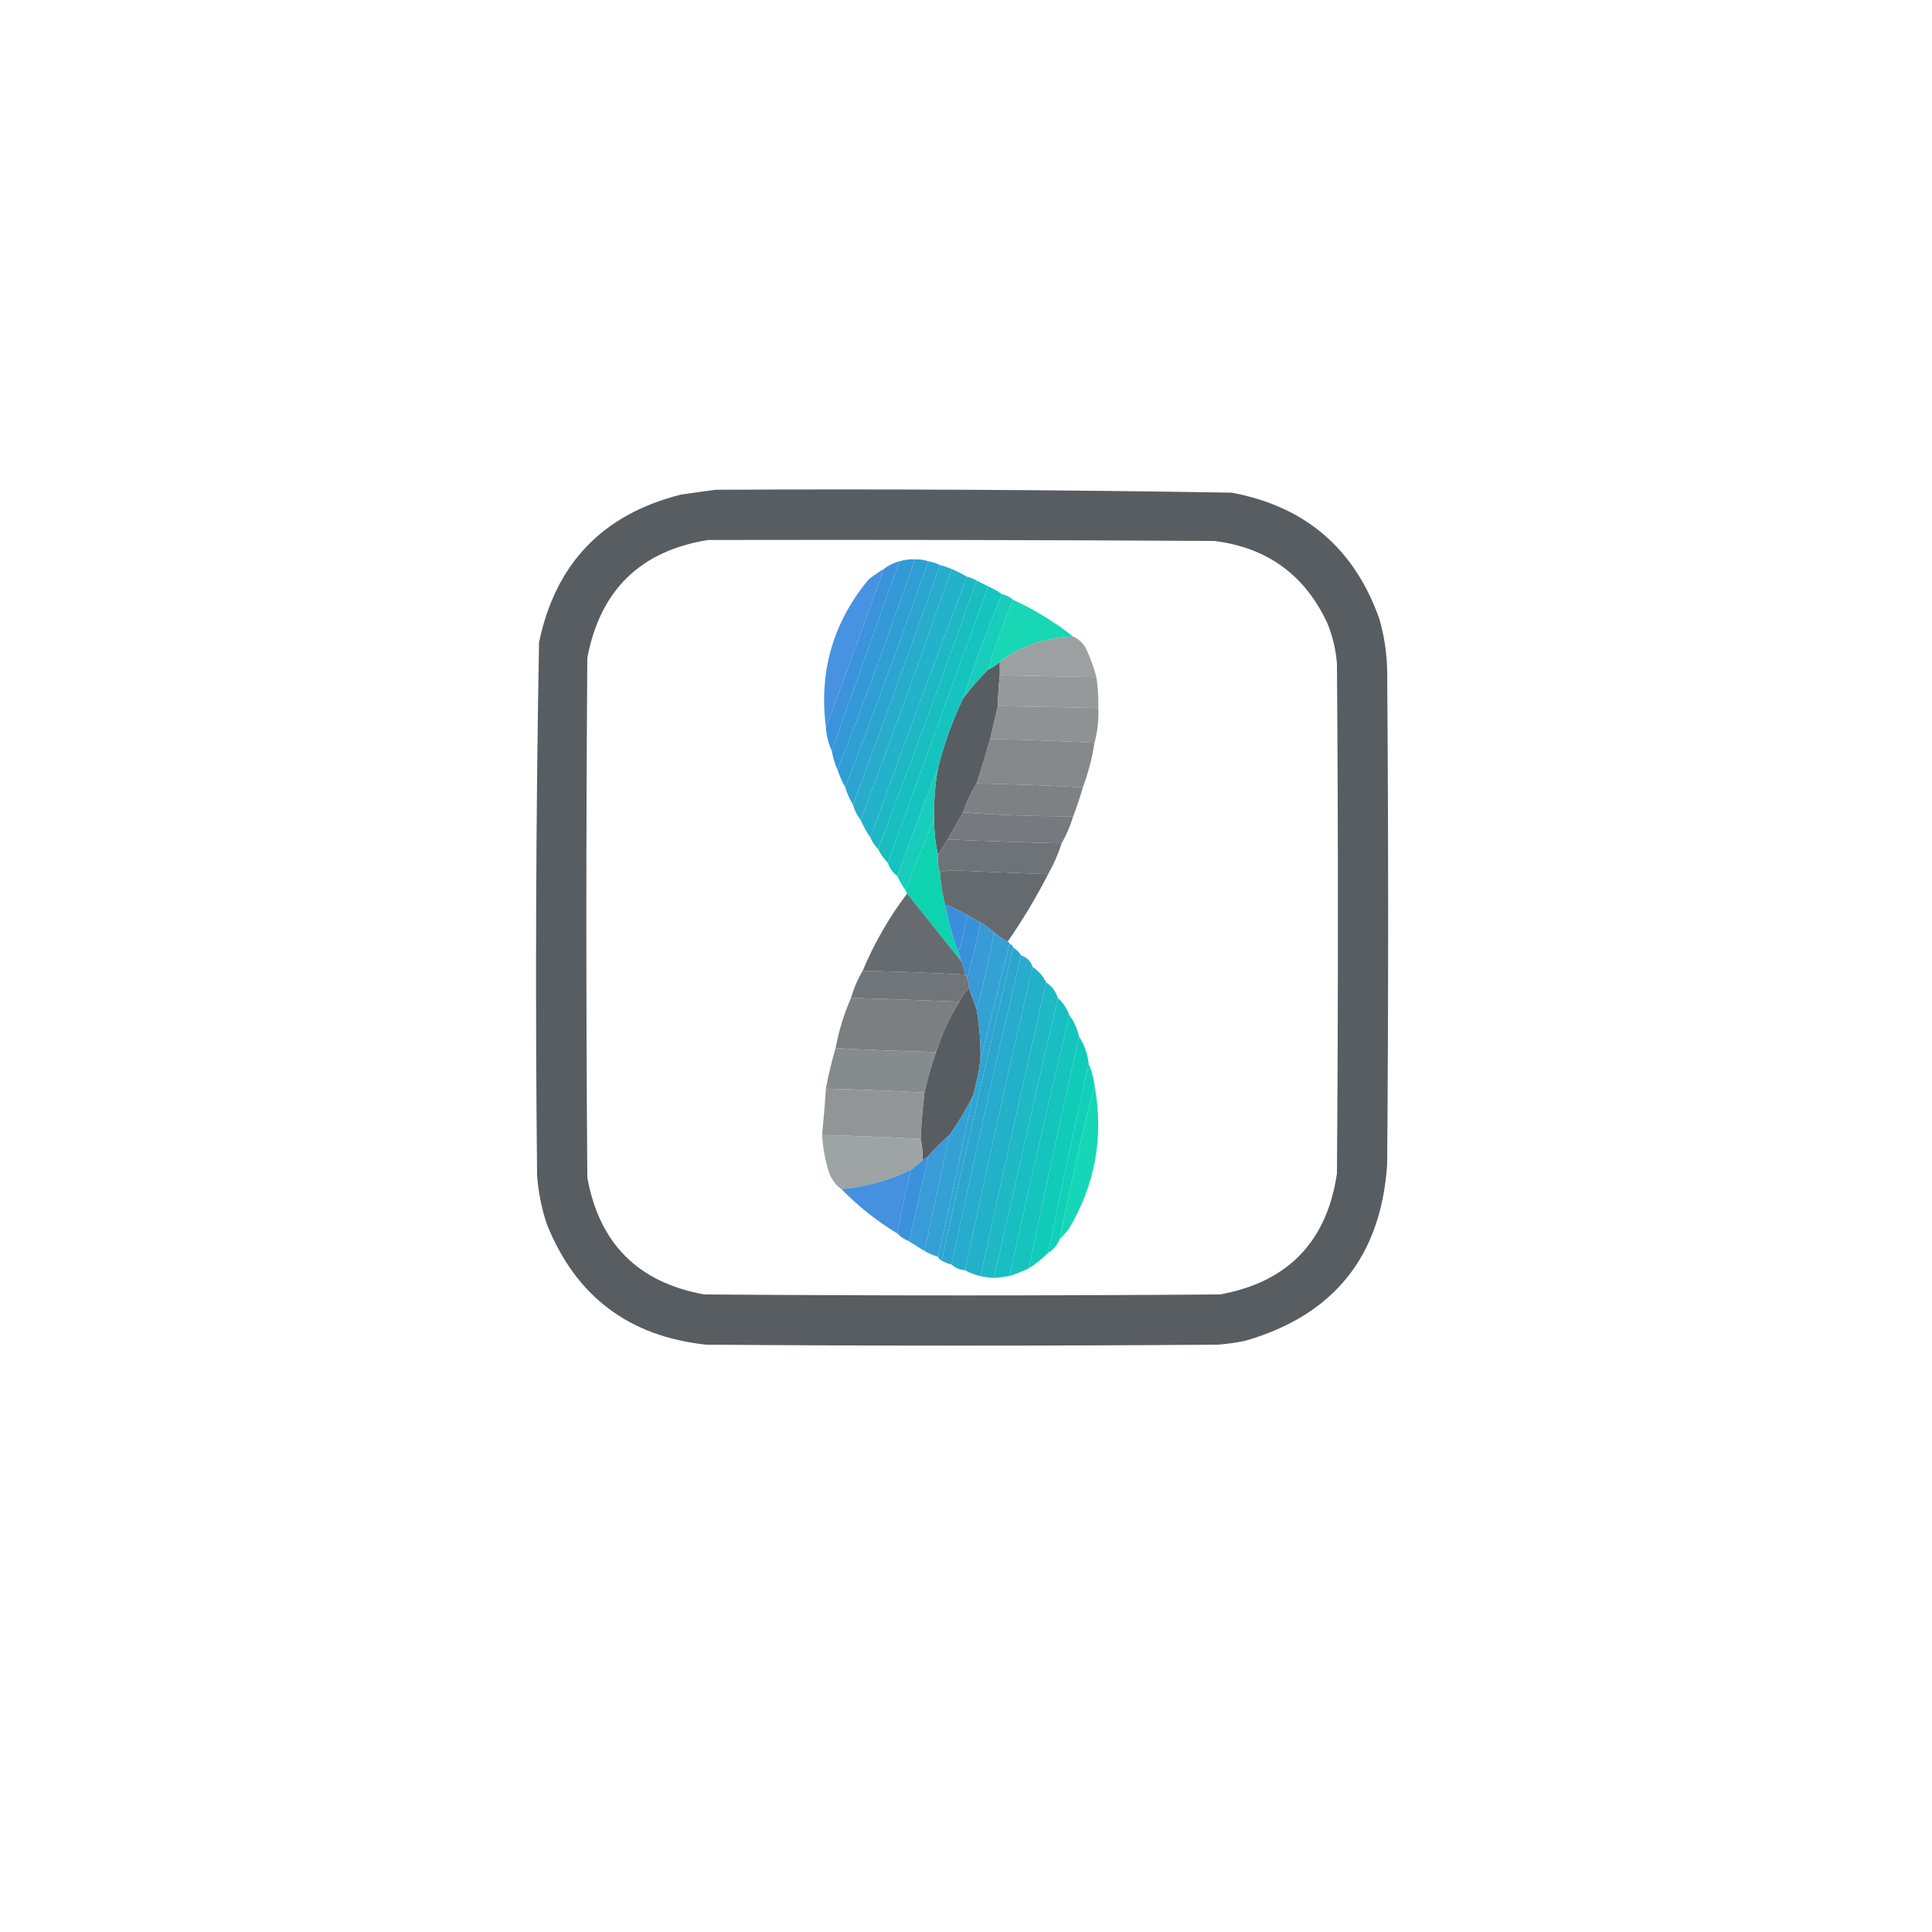 <?xml version="1.0" encoding="UTF-8"?>
<!DOCTYPE svg PUBLIC "-//W3C//DTD SVG 1.1//EN" "http://www.w3.org/Graphics/SVG/1.1/DTD/svg11.dtd">
<svg xmlns="http://www.w3.org/2000/svg" version="1.1" width="1000px" height="1000px" style="shape-rendering:geometricPrecision; text-rendering:geometricPrecision; image-rendering:optimizeQuality; fill-rule:evenodd; clip-rule:evenodd" xmlns:xlink="http://www.w3.org/1999/xlink">
<g><path style="opacity:0.962" fill="#52585d" d="M 370.5,253.5 C 459.517,253.031 548.517,253.531 637.5,255C 675.593,262.091 701.093,283.924 714,320.5C 716.526,329.321 717.859,338.321 718,347.5C 718.667,432.5 718.667,517.5 718,602.5C 714.891,650.267 690.391,680.767 644.5,694C 639.877,694.958 635.21,695.625 630.5,696C 542.167,696.667 453.833,696.667 365.5,696C 325.391,691.706 297.891,670.873 283,633.5C 280.308,625.372 278.641,617.038 278,608.5C 277.023,516.479 277.356,424.479 279,332.5C 287.536,291.631 312.036,266.131 352.5,256C 358.634,255.088 364.634,254.255 370.5,253.5 Z M 366.5,279.5 C 453.834,279.333 541.167,279.5 628.5,280C 655.872,283.378 675.372,297.544 687,322.5C 689.769,329.242 691.435,336.242 692,343.5C 692.667,431.5 692.667,519.5 692,607.5C 686.718,642.781 666.552,663.614 631.5,670C 542.5,670.667 453.5,670.667 364.5,670C 330.333,663.833 310.167,643.667 304,609.5C 303.333,519.833 303.333,430.167 304,340.5C 310.633,305.463 331.467,285.129 366.5,279.5 Z M 517.5,342.5 C 517.5,344.833 517.5,347.167 517.5,349.5C 516.902,354.813 516.569,360.146 516.5,365.5C 515.182,371.076 513.848,376.742 512.5,382.5C 510.365,390.238 508.031,397.905 505.5,405.5C 502.603,410.167 500.27,415.167 498.5,420.5C 495.849,425.131 493.182,429.798 490.5,434.5C 488.833,437.167 487.167,439.833 485.5,442.5C 484.121,436.383 483.454,430.05 483.5,423.5C 483.327,414.759 483.994,406.093 485.5,397.5C 488.644,385.069 492.977,373.069 498.5,361.5C 502.431,356.23 506.764,351.23 511.5,346.5C 513.772,345.559 515.772,344.226 517.5,342.5 Z M 501.5,511.5 C 502.833,515.167 504.167,518.833 505.5,522.5C 507.006,531.093 507.673,539.76 507.5,548.5C 506.64,554.939 505.307,561.272 503.5,567.5C 499.933,574.406 495.933,581.073 491.5,587.5C 487.5,590.833 483.833,594.5 480.5,598.5C 479.5,599.167 478.5,599.833 477.5,600.5C 477.677,596.766 477.344,593.099 476.5,589.5C 476.866,581.469 477.533,573.469 478.5,565.5C 480.037,558.349 482.037,551.349 484.5,544.5C 487.424,535.319 491.424,526.652 496.5,518.5C 497.811,515.865 499.478,513.531 501.5,511.5 Z"/></g>
<g><path style="opacity:0.99" fill="#3398d7" d="M 473.5,289.5 C 460.935,326.204 447.601,362.537 433.5,398.5C 432.101,395.301 431.101,391.968 430.5,388.5C 442.174,355.823 453.84,323.156 465.5,290.5C 468.096,289.735 470.763,289.401 473.5,289.5 Z"/></g>
<g><path style="opacity:0.993" fill="#2f9fd3" d="M 473.5,289.5 C 475.903,289.448 478.236,289.781 480.5,290.5C 466.734,329.806 452.401,368.806 437.5,407.5C 435.928,404.682 434.594,401.682 433.5,398.5C 447.601,362.537 460.935,326.204 473.5,289.5 Z"/></g>
<g><path style="opacity:0.99" fill="#2aa5d0" d="M 480.5,290.5 C 482.698,290.875 484.698,291.542 486.5,292.5C 471.875,334.049 456.875,375.383 441.5,416.5C 439.796,413.744 438.463,410.744 437.5,407.5C 452.401,368.806 466.734,329.806 480.5,290.5 Z"/></g>
<g><path style="opacity:0.986" fill="#3892db" d="M 465.5,290.5 C 453.84,323.156 442.174,355.823 430.5,388.5C 428.755,384.8 427.755,380.8 427.5,376.5C 437.674,349.318 447.674,321.985 457.5,294.5C 459.849,292.659 462.515,291.326 465.5,290.5 Z"/></g>
<g><path style="opacity:0.991" fill="#26abcc" d="M 486.5,292.5 C 488.579,292.971 490.579,293.637 492.5,294.5C 477.394,338.043 461.728,381.376 445.5,424.5C 443.659,422.151 442.326,419.485 441.5,416.5C 456.875,375.383 471.875,334.049 486.5,292.5 Z"/></g>
<g><path style="opacity:0.948" fill="#3d8cdf" d="M 457.5,294.5 C 447.674,321.985 437.674,349.318 427.5,376.5C 423.794,347.79 431.127,322.29 449.5,300C 452.047,297.946 454.714,296.113 457.5,294.5 Z"/></g>
<g><path style="opacity:0.992" fill="#21b1c8" d="M 492.5,294.5 C 495.328,295.655 497.995,296.989 500.5,298.5C 483.461,343.276 466.794,388.276 450.5,433.5C 448.583,430.669 446.917,427.669 445.5,424.5C 461.728,381.376 477.394,338.043 492.5,294.5 Z"/></g>
<g><path style="opacity:0.993" fill="#1db8c4" d="M 500.5,298.5 C 502.284,298.893 503.95,299.559 505.5,300.5C 489.068,347.139 472.068,393.472 454.5,439.5C 452.808,437.795 451.475,435.795 450.5,433.5C 466.794,388.276 483.461,343.276 500.5,298.5 Z"/></g>
<g><path style="opacity:0.993" fill="#18bec0" d="M 505.5,300.5 C 507.5,301.5 509.5,302.5 511.5,303.5C 494.165,351.172 476.832,398.838 459.5,446.5C 457.478,444.469 455.811,442.135 454.5,439.5C 472.068,393.472 489.068,347.139 505.5,300.5 Z"/></g>
<g><path style="opacity:0.991" fill="#14c4bd" d="M 511.5,303.5 C 514.032,304.596 516.365,305.929 518.5,307.5C 511.262,325.205 504.595,343.205 498.5,361.5C 492.977,373.069 488.644,385.069 485.5,397.5C 478.128,415.941 471.128,434.608 464.5,453.5C 462.1,451.704 460.433,449.37 459.5,446.5C 476.832,398.838 494.165,351.172 511.5,303.5 Z"/></g>
<g><path style="opacity:0.963" fill="#0fcbb9" d="M 518.5,307.5 C 520.819,307.992 522.819,308.992 524.5,310.5C 519.398,322.132 515.065,334.132 511.5,346.5C 506.764,351.23 502.431,356.23 498.5,361.5C 504.595,343.205 511.262,325.205 518.5,307.5 Z"/></g>
<g><path style="opacity:0.95" fill="#0cd5b2" d="M 524.5,310.5 C 535.631,315.651 545.964,321.984 555.5,329.5C 541.343,329.885 528.676,334.218 517.5,342.5C 515.772,344.226 513.772,345.559 511.5,346.5C 515.065,334.132 519.398,322.132 524.5,310.5 Z"/></g>
<g><path style="opacity:0.99" fill="#9b9f9f" d="M 555.5,329.5 C 558.305,330.741 560.471,332.741 562,335.5C 564.332,340.332 566.166,345.332 567.5,350.5C 550.833,350.167 534.167,349.833 517.5,349.5C 517.5,347.167 517.5,344.833 517.5,342.5C 528.676,334.218 541.343,329.885 555.5,329.5 Z"/></g>
<g><path style="opacity:0.985" fill="#949899" d="M 517.5,349.5 C 534.167,349.833 550.833,350.167 567.5,350.5C 568.275,355.797 568.608,361.13 568.5,366.5C 551.169,366.072 533.836,365.738 516.5,365.5C 516.569,360.146 516.902,354.813 517.5,349.5 Z"/></g>
<g><path style="opacity:0.982" fill="#8d9192" d="M 516.5,365.5 C 533.836,365.738 551.169,366.072 568.5,366.5C 568.73,372.645 568.064,378.645 566.5,384.5C 548.53,383.531 530.53,382.864 512.5,382.5C 513.848,376.742 515.182,371.076 516.5,365.5 Z"/></g>
<g><path style="opacity:0.981" fill="#838789" d="M 512.5,382.5 C 530.53,382.864 548.53,383.531 566.5,384.5C 565.277,392.391 563.277,400.058 560.5,407.5C 542.19,406.551 523.856,405.884 505.5,405.5C 508.031,397.905 510.365,390.238 512.5,382.5 Z"/></g>
<g><path style="opacity:0.958" fill="#0fcbb9" d="M 485.5,397.5 C 483.994,406.093 483.327,414.759 483.5,423.5C 478.696,435.913 473.696,448.247 468.5,460.5C 466.902,458.302 465.569,455.969 464.5,453.5C 471.128,434.608 478.128,415.941 485.5,397.5 Z"/></g>
<g><path style="opacity:0.984" fill="#7b7f82" d="M 505.5,405.5 C 523.856,405.884 542.19,406.551 560.5,407.5C 559.029,412.579 557.363,417.579 555.5,422.5C 536.315,422.602 517.315,421.935 498.5,420.5C 500.27,415.167 502.603,410.167 505.5,405.5 Z"/></g>
<g><path style="opacity:0.981" fill="#74787c" d="M 498.5,420.5 C 517.315,421.935 536.315,422.602 555.5,422.5C 554.012,427.467 552.012,432.134 549.5,436.5C 529.824,436.021 510.157,435.354 490.5,434.5C 493.182,429.798 495.849,425.131 498.5,420.5 Z"/></g>
<g><path style="opacity:0.986" fill="#6d7276" d="M 490.5,434.5 C 510.157,435.354 529.824,436.021 549.5,436.5C 547.714,442.072 545.381,447.405 542.5,452.5C 526.167,451.896 509.834,451.229 493.5,450.5C 490.975,450.503 488.641,450.837 486.5,451.5C 485.523,448.713 485.19,445.713 485.5,442.5C 487.167,439.833 488.833,437.167 490.5,434.5 Z"/></g>
<g><path style="opacity:1" fill="#0ed3b1" d="M 483.5,423.5 C 483.454,430.05 484.121,436.383 485.5,442.5C 485.19,445.713 485.523,448.713 486.5,451.5C 486.957,457.72 487.957,463.72 489.5,469.5C 490.891,477.004 492.891,484.338 495.5,491.5C 496.363,493.421 497.029,495.421 497.5,497.5C 488.167,485.833 478.833,474.167 469.5,462.5C 469.167,461.833 468.833,461.167 468.5,460.5C 473.696,448.247 478.696,435.913 483.5,423.5 Z"/></g>
<g><path style="opacity:0.985" fill="#64696e" d="M 542.5,452.5 C 536.255,464.664 529.255,476.331 521.5,487.5C 518.991,486.079 516.657,484.412 514.5,482.5C 512.343,480.588 510.009,478.921 507.5,477.5C 505.167,476.167 502.833,474.833 500.5,473.5C 497.193,471.847 493.86,470.18 490.5,468.5C 489.893,468.624 489.56,468.957 489.5,469.5C 487.957,463.72 486.957,457.72 486.5,451.5C 488.641,450.837 490.975,450.503 493.5,450.5C 509.834,451.229 526.167,451.896 542.5,452.5 Z"/></g>
<g><path style="opacity:1" fill="#3c8dde" d="M 500.5,473.5 C 499.528,479.192 498.361,484.859 497,490.5C 496.617,491.056 496.117,491.389 495.5,491.5C 492.891,484.338 490.891,477.004 489.5,469.5C 489.56,468.957 489.893,468.624 490.5,468.5C 493.86,470.18 497.193,471.847 500.5,473.5 Z"/></g>
<g><path style="opacity:1" fill="#3892da" d="M 500.5,473.5 C 502.833,474.833 505.167,476.167 507.5,477.5C 505.531,487.366 503.198,497.033 500.5,506.5C 500.672,505.508 500.338,504.842 499.5,504.5C 499.122,502.079 498.455,499.746 497.5,497.5C 497.029,495.421 496.363,493.421 495.5,491.5C 496.117,491.389 496.617,491.056 497,490.5C 498.361,484.859 499.528,479.192 500.5,473.5 Z"/></g>
<g><path style="opacity:0.978" fill="#3498d6" d="M 507.5,477.5 C 510.009,478.921 512.343,480.588 514.5,482.5C 512.101,496.085 509.101,509.419 505.5,522.5C 504.167,518.833 502.833,515.167 501.5,511.5C 501.634,509.708 501.301,508.042 500.5,506.5C 503.198,497.033 505.531,487.366 507.5,477.5 Z"/></g>
<g><path style="opacity:0.971" fill="#2f9fd3" d="M 514.5,482.5 C 516.657,484.412 518.991,486.079 521.5,487.5C 522.167,487.5 522.5,487.833 522.5,488.5C 517.501,508.495 512.501,528.495 507.5,548.5C 507.673,539.76 507.006,531.093 505.5,522.5C 509.101,509.419 512.101,496.085 514.5,482.5 Z"/></g>
<g><path style="opacity:0.979" fill="#2ca3d1" d="M 522.5,488.5 C 523.5,488.833 524.167,489.5 524.5,490.5C 511.676,544.27 499.343,598.27 487.5,652.5C 486.5,652.167 485.833,651.5 485.5,650.5C 491.755,622.892 497.755,595.226 503.5,567.5C 505.307,561.272 506.64,554.939 507.5,548.5C 512.501,528.495 517.501,508.495 522.5,488.5 Z"/></g>
<g><path style="opacity:0.994" fill="#2aa6cf" d="M 524.5,490.5 C 526.167,491.5 527.5,492.833 528.5,494.5C 515.899,547.581 503.899,600.915 492.5,654.5C 490.716,654.107 489.05,653.441 487.5,652.5C 499.343,598.27 511.676,544.27 524.5,490.5 Z"/></g>
<g><path style="opacity:0.992" fill="#26abcc" d="M 528.5,494.5 C 531.5,495.5 533.5,497.5 534.5,500.5C 522.366,552.704 510.7,605.037 499.5,657.5C 496.759,657.293 494.426,656.293 492.5,654.5C 503.899,600.915 515.899,547.581 528.5,494.5 Z"/></g>
<g><path style="opacity:0.993" fill="#656b6f" d="M 469.5,462.5 C 478.833,474.167 488.167,485.833 497.5,497.5C 498.455,499.746 499.122,502.079 499.5,504.5C 481.864,503.522 464.197,502.855 446.5,502.5C 452.544,488.149 460.21,474.816 469.5,462.5 Z"/></g>
<g><path style="opacity:0.995" fill="#21b1c8" d="M 534.5,500.5 C 537.573,502.569 539.906,505.236 541.5,508.5C 529.858,559.071 518.525,609.738 507.5,660.5C 504.603,659.871 501.936,658.871 499.5,657.5C 510.7,605.037 522.366,552.704 534.5,500.5 Z"/></g>
<g><path style="opacity:0.992" fill="#1db8c4" d="M 541.5,508.5 C 544.471,510.443 546.471,513.109 547.5,516.5C 536.388,564.716 525.388,613.049 514.5,661.5C 512.139,661.326 509.806,660.993 507.5,660.5C 518.525,609.738 529.858,559.071 541.5,508.5 Z"/></g>
<g><path style="opacity:0.983" fill="#6e7377" d="M 446.5,502.5 C 464.197,502.855 481.864,503.522 499.5,504.5C 500.338,504.842 500.672,505.508 500.5,506.5C 501.301,508.042 501.634,509.708 501.5,511.5C 499.478,513.531 497.811,515.865 496.5,518.5C 477.839,517.732 459.173,517.066 440.5,516.5C 441.935,511.51 443.935,506.844 446.5,502.5 Z"/></g>
<g><path style="opacity:0.993" fill="#18bec1" d="M 547.5,516.5 C 550.231,518.946 552.231,521.946 553.5,525.5C 542.724,570.28 532.391,615.28 522.5,660.5C 519.833,660.833 517.167,661.167 514.5,661.5C 525.388,613.049 536.388,564.716 547.5,516.5 Z"/></g>
<g><path style="opacity:0.99" fill="#14c4bd" d="M 553.5,525.5 C 555.957,528.751 557.624,532.418 558.5,536.5C 549.516,576.436 540.849,616.436 532.5,656.5C 529.246,658.029 525.913,659.362 522.5,660.5C 532.391,615.28 542.724,570.28 553.5,525.5 Z"/></g>
<g><path style="opacity:0.98" fill="#797d80" d="M 440.5,516.5 C 459.173,517.066 477.839,517.732 496.5,518.5C 491.424,526.652 487.424,535.319 484.5,544.5C 467.124,544.135 449.791,543.469 432.5,542.5C 434.188,533.442 436.855,524.775 440.5,516.5 Z"/></g>
<g><path style="opacity:0.985" fill="#0fcbb9" d="M 558.5,536.5 C 561.254,540.695 562.921,545.362 563.5,550.5C 556.092,583.42 549.092,616.086 542.5,648.5C 539.48,651.516 536.146,654.183 532.5,656.5C 540.849,616.436 549.516,576.436 558.5,536.5 Z"/></g>
<g><path style="opacity:0.976" fill="#0bd0b6" d="M 563.5,550.5 C 564.945,553.937 565.945,557.603 566.5,561.5C 559.882,587.911 553.882,614.577 548.5,641.5C 547.219,644.447 545.219,646.781 542.5,648.5C 549.092,616.086 556.092,583.42 563.5,550.5 Z"/></g>
<g><path style="opacity:0.984" fill="#84898b" d="M 432.5,542.5 C 449.791,543.469 467.124,544.135 484.5,544.5C 482.037,551.349 480.037,558.349 478.5,565.5C 461.52,564.632 444.52,563.965 427.5,563.5C 428.798,556.325 430.465,549.325 432.5,542.5 Z"/></g>
<g><path style="opacity:0.971" fill="#2e9fd3" d="M 503.5,567.5 C 497.755,595.226 491.755,622.892 485.5,650.5C 483.046,649.773 480.713,648.773 478.5,647.5C 482.833,627.5 487.167,607.5 491.5,587.5C 495.933,581.073 499.933,574.406 503.5,567.5 Z"/></g>
<g><path style="opacity:0.943" fill="#08d5b3" d="M 566.5,561.5 C 571.453,588.234 566.953,613.234 553,636.5C 551.483,638.24 549.983,639.906 548.5,641.5C 553.882,614.577 559.882,587.911 566.5,561.5 Z"/></g>
<g><path style="opacity:0.992" fill="#909495" d="M 427.5,563.5 C 444.52,563.965 461.52,564.632 478.5,565.5C 477.533,573.469 476.866,581.469 476.5,589.5C 459.528,588.592 442.528,587.925 425.5,587.5C 426.319,579.518 426.986,571.518 427.5,563.5 Z"/></g>
<g><path style="opacity:0.966" fill="#3399d7" d="M 491.5,587.5 C 487.167,607.5 482.833,627.5 478.5,647.5C 475.797,645.819 473.131,644.153 470.5,642.5C 473.956,627.888 477.29,613.221 480.5,598.5C 483.833,594.5 487.5,590.833 491.5,587.5 Z"/></g>
<g><path style="opacity:0.989" fill="#3992db" d="M 480.5,598.5 C 477.29,613.221 473.956,627.888 470.5,642.5C 468.205,641.525 466.205,640.192 464.5,638.5C 466.451,627.414 468.784,616.414 471.5,605.5C 473.5,603.833 475.5,602.167 477.5,600.5C 478.5,599.833 479.5,599.167 480.5,598.5 Z"/></g>
<g><path style="opacity:0.979" fill="#9ca1a1" d="M 425.5,587.5 C 442.528,587.925 459.528,588.592 476.5,589.5C 477.344,593.099 477.677,596.766 477.5,600.5C 475.5,602.167 473.5,603.833 471.5,605.5C 459.978,611.044 447.978,614.377 435.5,615.5C 432.376,613.276 430.209,610.276 429,606.5C 427.048,600.315 425.881,593.982 425.5,587.5 Z"/></g>
<g><path style="opacity:0.962" fill="#3f8cde" d="M 471.5,605.5 C 468.784,616.414 466.451,627.414 464.5,638.5C 453.914,632.035 444.248,624.368 435.5,615.5C 447.978,614.377 459.978,611.044 471.5,605.5 Z"/></g>
</svg>
